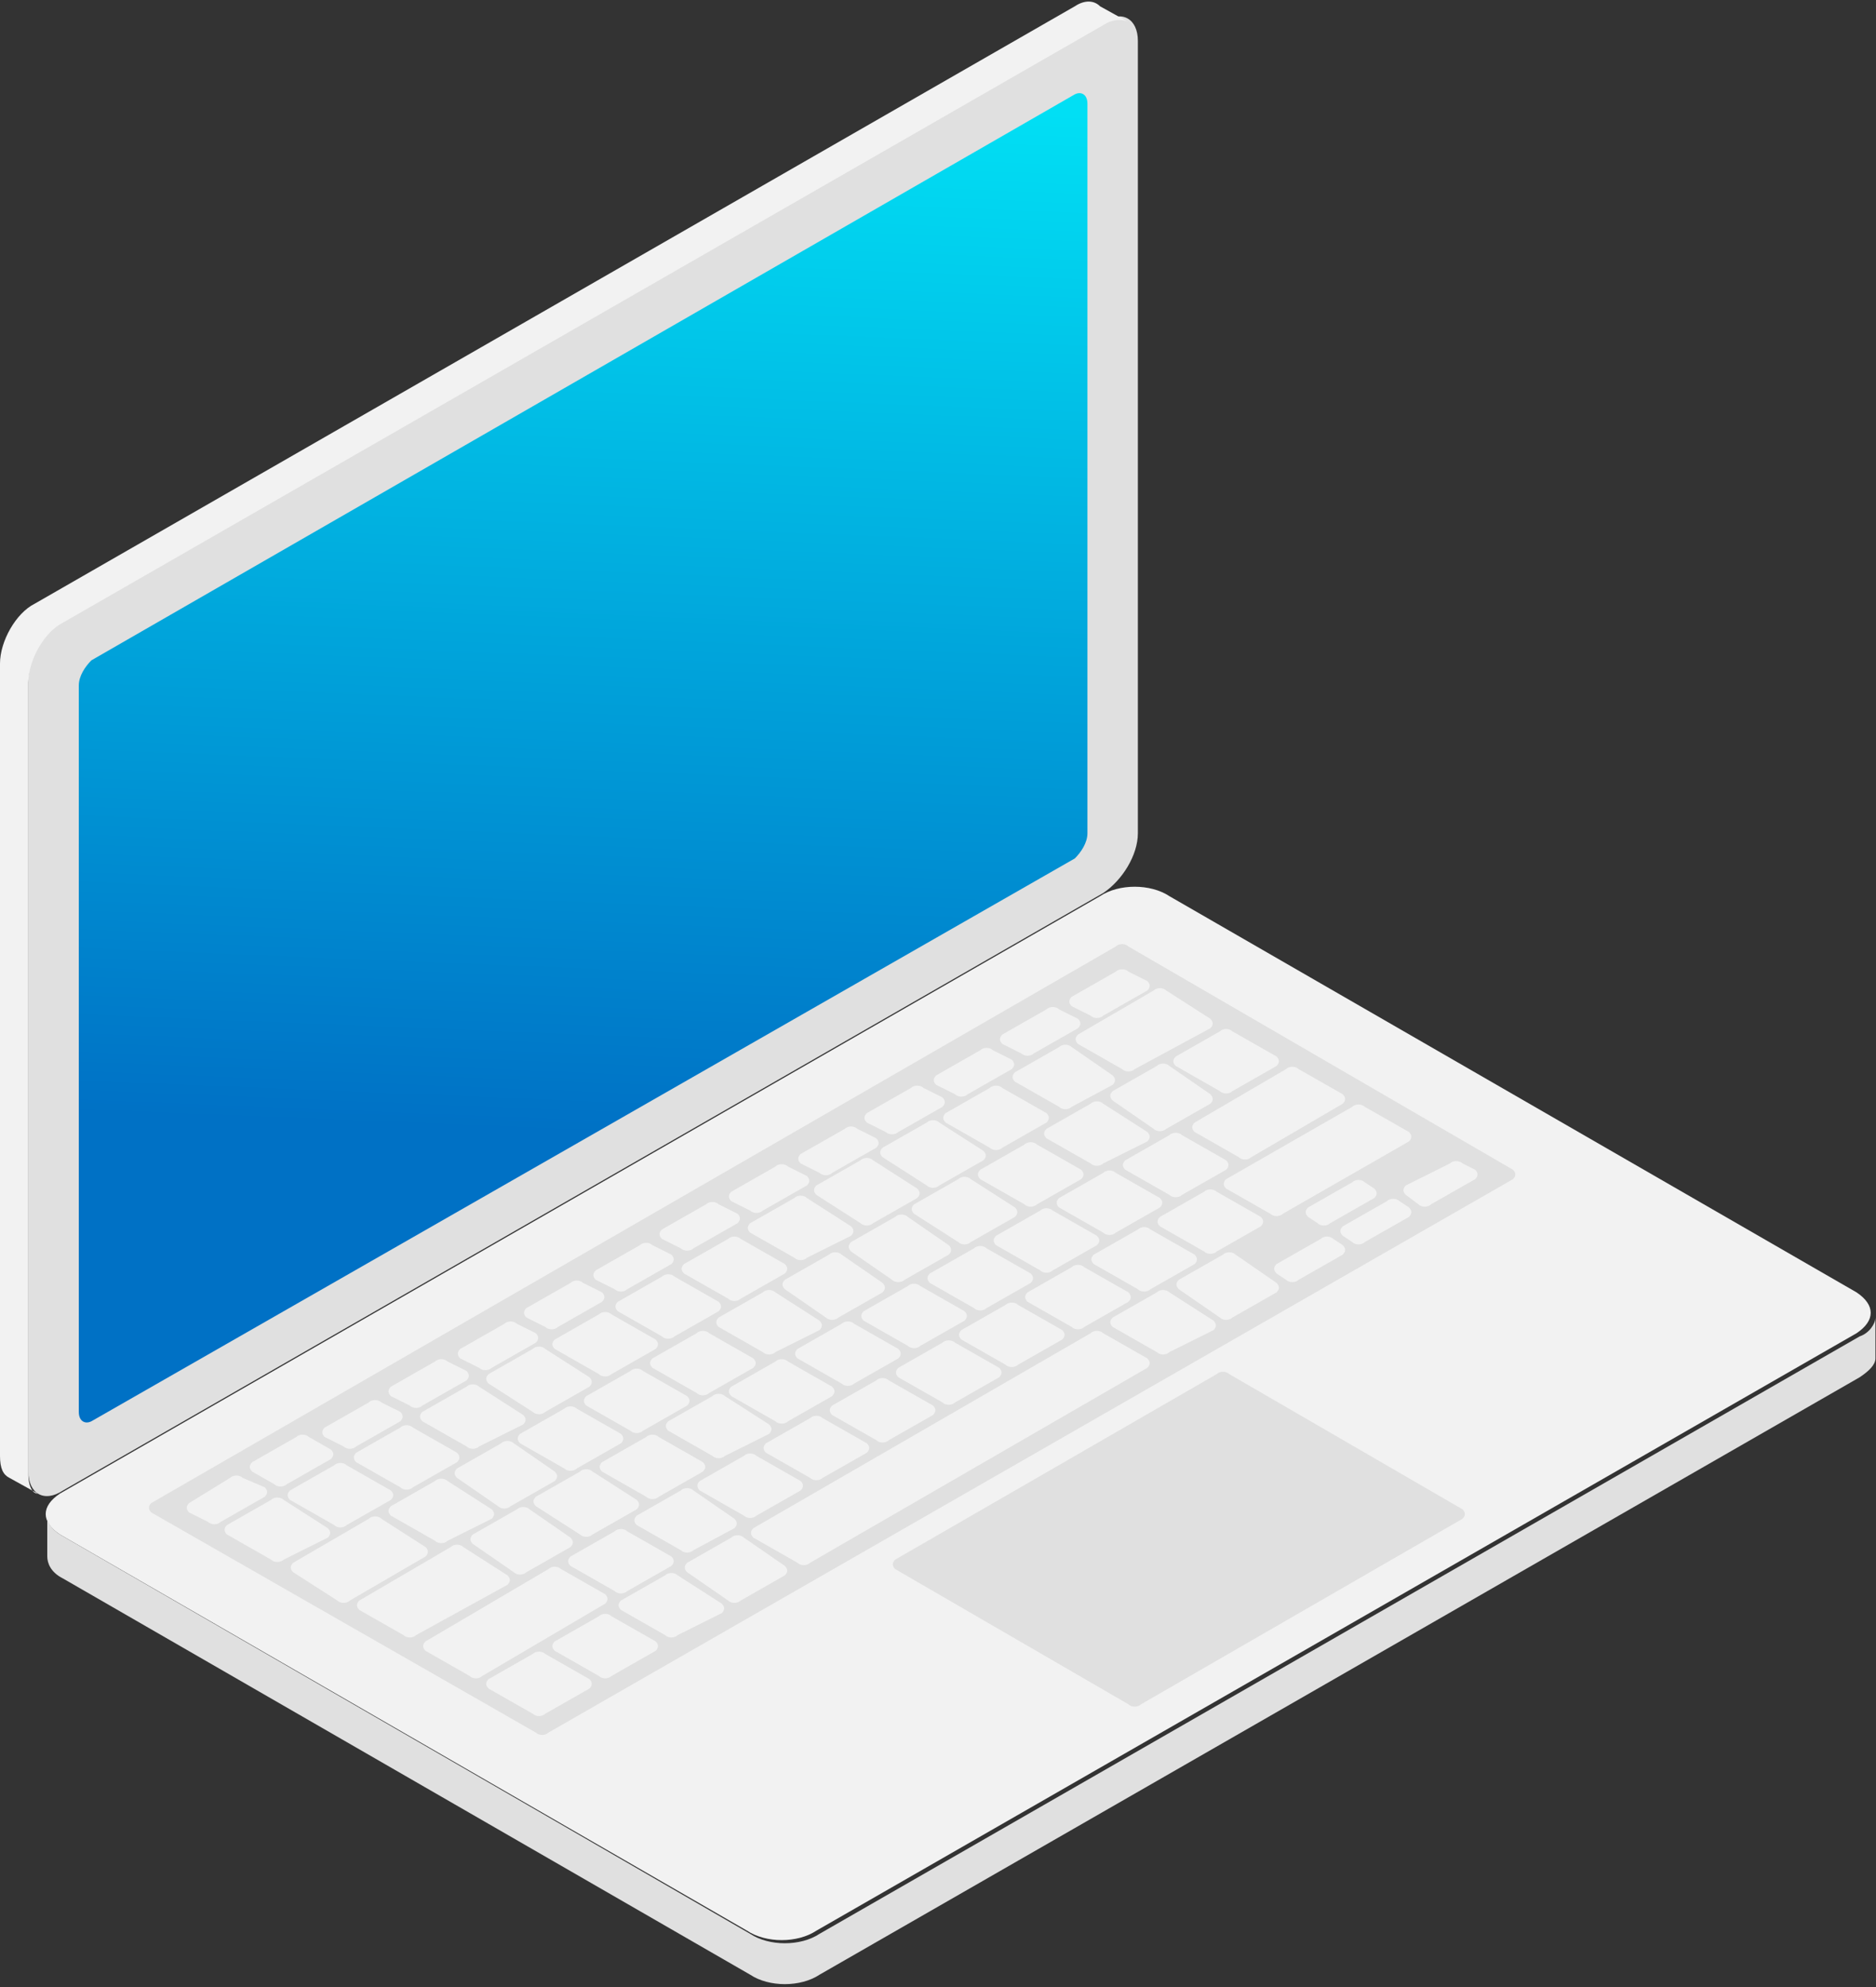 <svg width="287" height="304" viewBox="0 0 287 304" fill="none" xmlns="http://www.w3.org/2000/svg">
<rect x="0" y="0" width="287" height="304" fill="#333333" stroke="none"/>
<path d="M178.9 137.104C176.006 135.18 171.184 135.18 168.291 137.104L9.162 228.506C6.269 230.431 6.269 232.836 9.162 234.76L114.284 295.374C117.177 297.299 121.999 297.299 124.892 295.374L284.021 203.972C286.914 202.048 286.914 199.642 284.021 197.718L178.9 137.104Z" fill="#F2F2F2"/>
<path d="M7.232 231.874V238.128C7.232 239.09 7.715 240.533 9.643 241.495L114.765 302.109C117.658 304.034 122.48 304.034 125.374 302.109L284.502 210.707C285.949 209.745 286.913 208.783 286.913 207.82V201.567C286.913 202.529 285.949 203.972 284.502 204.453L125.374 295.856C122.48 297.78 117.658 297.78 114.765 295.856L9.161 234.76C7.715 233.798 7.232 232.836 7.232 231.874Z" fill="#E0E0E0"/>
<path d="M174.077 6.254C174.077 2.886 171.666 1.443 168.773 3.367L9.644 94.77C6.751 96.694 4.34 100.543 4.34 103.91V225.139C4.34 228.506 6.751 229.95 9.644 228.025L168.773 136.623C171.666 134.698 174.077 130.85 174.077 127.482V6.254Z" fill="#E0E0E0"/>
<path d="M13.983 217.442C13.019 217.923 12.055 217.442 12.055 215.999V104.872C12.055 103.429 13.019 101.986 13.983 101.024L164.433 14.432C165.397 13.951 166.361 14.432 166.361 15.875V127.482C166.361 128.926 165.397 130.369 164.433 131.331L13.983 217.442Z" fill="url(#paint0_linear)"/>
<path d="M231.46 178.957C231.942 179.438 231.942 179.919 231.46 180.4L83.904 265.067C83.422 265.548 82.457 265.548 81.975 265.067L23.146 231.393C22.664 230.912 22.664 230.431 23.146 229.95L170.702 144.801C171.184 144.32 172.148 144.32 172.63 144.801L231.46 178.957Z" fill="#E0E0E0"/>
<path d="M50.15 233.798C50.632 234.279 50.632 234.76 50.15 235.241L43.399 238.609C42.917 239.09 41.952 239.09 41.47 238.609L34.719 234.76C34.237 234.279 34.237 233.798 34.719 233.317L41.47 229.468C41.952 228.987 42.917 228.987 43.399 229.468L50.15 233.798Z" fill="#F2F2F2"/>
<path d="M59.794 228.025C60.276 228.506 60.276 228.987 59.794 229.468L53.043 233.317C52.561 233.798 51.597 233.798 51.114 233.317L44.364 229.468C43.881 228.987 43.881 228.506 44.364 228.025L51.114 224.177C51.597 223.696 52.561 223.696 53.043 224.177L59.794 228.025Z" fill="#F2F2F2"/>
<path d="M69.92 222.252C70.403 222.733 70.403 223.215 69.92 223.696L63.169 227.544C62.687 228.025 61.723 228.025 61.24 227.544L54.49 223.696C54.007 223.215 54.007 222.733 54.49 222.252L61.24 218.404C61.723 217.923 62.687 217.923 63.169 218.404L69.92 222.252Z" fill="#F2F2F2"/>
<path d="M80.047 216.48C80.529 216.961 80.529 217.442 80.047 217.923L73.296 221.29C72.814 221.771 71.85 221.771 71.368 221.29L64.617 217.442C64.134 216.961 64.134 216.48 64.617 215.999L71.368 212.15C71.85 211.669 72.814 211.669 73.296 212.15L80.047 216.48Z" fill="#F2F2F2"/>
<path d="M90.173 210.707C90.655 211.188 90.655 211.669 90.173 212.15L83.422 215.999C82.94 216.48 81.976 216.48 81.493 215.999L74.743 211.669C74.26 211.188 74.26 210.707 74.743 210.226L81.493 206.377C81.976 205.896 82.94 205.896 83.422 206.377L90.173 210.707Z" fill="#F2F2F2"/>
<path d="M100.3 204.934C100.782 205.415 100.782 205.896 100.3 206.377L93.549 210.226C93.067 210.707 92.103 210.707 91.62 210.226L84.87 206.377C84.387 205.896 84.387 205.415 84.87 204.934L91.62 201.085C92.103 200.604 93.067 200.604 93.549 201.085L100.3 204.934Z" fill="#F2F2F2"/>
<path d="M109.945 199.161C110.427 199.642 110.427 200.123 109.945 200.604L103.194 204.453C102.712 204.934 101.747 204.934 101.265 204.453L94.514 200.604C94.032 200.123 94.032 199.642 94.514 199.161L101.265 195.313C101.747 194.832 102.712 194.832 103.194 195.313L109.945 199.161Z" fill="#F2F2F2"/>
<path d="M120.071 193.388C120.553 193.87 120.553 194.351 120.071 194.832L113.32 198.68C112.838 199.161 111.873 199.161 111.391 198.68L104.64 194.832C104.158 194.351 104.158 193.87 104.64 193.388L111.391 189.54C111.873 189.059 112.838 189.059 113.32 189.54L120.071 193.388Z" fill="#F2F2F2"/>
<path d="M130.197 187.616C130.679 188.097 130.679 188.578 130.197 189.059L123.446 192.426C122.963 192.907 121.999 192.907 121.517 192.426L114.766 188.578C114.284 188.097 114.284 187.616 114.766 187.135L121.517 183.286C121.999 182.805 122.963 182.805 123.446 183.286L130.197 187.616Z" fill="#F2F2F2"/>
<path d="M140.323 181.843C140.805 182.324 140.805 182.805 140.323 183.286L133.572 187.135C133.089 187.616 132.125 187.616 131.643 187.135L124.892 182.805C124.41 182.324 124.41 181.843 124.892 181.362L131.643 177.513C132.125 177.032 133.089 177.032 133.572 177.513L140.323 181.843Z" fill="#F2F2F2"/>
<path d="M150.45 176.07C150.932 176.551 150.932 177.032 150.45 177.513L143.699 181.362C143.216 181.843 142.252 181.843 141.77 181.362L135.019 177.032C134.537 176.551 134.537 176.07 135.019 175.589L141.77 171.741C142.252 171.259 143.216 171.259 143.699 171.741L150.45 176.07Z" fill="#F2F2F2"/>
<path d="M160.094 170.297C160.576 170.778 160.576 171.259 160.094 171.741L153.343 175.589C152.861 176.07 151.897 176.07 151.414 175.589L144.663 171.741C144.181 171.259 144.181 170.778 144.663 170.297L151.414 166.449C151.897 165.968 152.861 165.968 153.343 166.449L160.094 170.297Z" fill="#F2F2F2"/>
<path d="M170.22 164.525C170.702 165.006 170.702 165.487 170.22 165.968L163.952 169.335C163.469 169.816 162.505 169.816 162.023 169.335L155.272 165.487C154.79 165.006 154.79 164.524 155.272 164.043L162.023 160.195C162.505 159.714 163.469 159.714 163.952 160.195L170.22 164.525Z" fill="#F2F2F2"/>
<path d="M40.506 227.544C40.988 228.025 40.988 228.506 40.506 228.987L33.755 232.836C33.273 233.317 32.308 233.317 31.826 232.836L28.933 231.393C28.451 230.912 28.451 230.431 28.933 229.949L35.202 226.101C35.684 225.62 36.648 225.62 37.13 226.101L40.506 227.544Z" fill="#F2F2F2"/>
<path d="M50.633 221.771C51.115 222.252 51.115 222.733 50.633 223.215L43.882 227.063C43.4 227.544 42.435 227.544 41.953 227.063L38.578 225.139C38.095 224.658 38.095 224.177 38.578 223.696L45.328 219.847C45.811 219.366 46.775 219.366 47.257 219.847L50.633 221.771Z" fill="#F2F2F2"/>
<path d="M61.241 215.999C61.724 216.48 61.724 216.961 61.241 217.442L54.49 221.29C54.008 221.771 53.044 221.771 52.562 221.29L49.668 219.847C49.186 219.366 49.186 218.885 49.668 218.404L56.419 214.555C56.901 214.074 57.866 214.074 58.348 214.555L61.241 215.999Z" fill="#F2F2F2"/>
<path d="M71.367 209.745C71.85 210.226 71.85 210.707 71.367 211.188L64.616 215.036C64.134 215.517 63.17 215.517 62.688 215.036L59.794 213.593C59.312 213.112 59.312 212.631 59.794 212.15L66.545 208.302C67.027 207.82 67.992 207.82 68.474 208.302L71.367 209.745Z" fill="#F2F2F2"/>
<path d="M81.976 203.972C82.458 204.453 82.458 204.934 81.976 205.415L75.225 209.264C74.743 209.745 73.778 209.745 73.296 209.264L70.403 207.82C69.921 207.339 69.921 206.858 70.403 206.377L77.154 202.529C77.636 202.048 78.6 202.048 79.082 202.529L81.976 203.972Z" fill="#F2F2F2"/>
<path d="M92.103 197.718C92.585 198.199 92.585 198.68 92.103 199.161L85.352 203.01C84.87 203.491 83.905 203.491 83.423 203.01L80.53 201.567C80.047 201.086 80.047 200.604 80.53 200.123L87.281 196.275C87.763 195.794 88.727 195.794 89.209 196.275L92.103 197.718Z" fill="#F2F2F2"/>
<path d="M102.711 191.945C103.193 192.426 103.193 192.907 102.711 193.388L95.96 197.237C95.478 197.718 94.513 197.718 94.031 197.237L91.138 195.794C90.656 195.313 90.656 194.832 91.138 194.351L97.889 190.502C98.371 190.021 99.336 190.021 99.818 190.502L102.711 191.945Z" fill="#F2F2F2"/>
<path d="M112.838 185.691C113.32 186.172 113.32 186.654 112.838 187.135L106.087 190.983C105.605 191.464 104.64 191.464 104.158 190.983L101.265 189.54C100.783 189.059 100.783 188.578 101.265 188.097L108.016 184.248C108.498 183.767 109.463 183.767 109.945 184.248L112.838 185.691Z" fill="#F2F2F2"/>
<path d="M123.445 179.919C123.928 180.4 123.928 180.881 123.445 181.362L116.694 185.21C116.212 185.691 115.248 185.691 114.766 185.21L111.872 183.767C111.39 183.286 111.39 182.805 111.872 182.324L118.623 178.475C119.106 177.994 120.07 177.994 120.552 178.475L123.445 179.919Z" fill="#F2F2F2"/>
<path d="M134.054 174.146C134.536 174.627 134.536 175.108 134.054 175.589L127.303 179.438C126.821 179.919 125.856 179.919 125.374 179.438L122.481 177.994C121.999 177.513 121.999 177.032 122.481 176.551L129.232 172.703C129.714 172.222 130.678 172.222 131.161 172.703L134.054 174.146Z" fill="#F2F2F2"/>
<path d="M144.181 167.892C144.663 168.373 144.663 168.854 144.181 169.335L137.43 173.184C136.948 173.665 135.983 173.665 135.501 173.184L132.608 171.741C132.126 171.259 132.126 170.778 132.608 170.297L139.359 166.449C139.841 165.968 140.805 165.968 141.288 166.449L144.181 167.892Z" fill="#F2F2F2"/>
<path d="M154.789 162.119C155.271 162.6 155.271 163.081 154.789 163.562L148.038 167.411C147.556 167.892 146.592 167.892 146.109 167.411L143.216 165.968C142.734 165.487 142.734 165.006 143.216 164.525L149.967 160.676C150.449 160.195 151.414 160.195 151.896 160.676L154.789 162.119Z" fill="#F2F2F2"/>
<path d="M164.916 155.865C165.398 156.346 165.398 156.827 164.916 157.309L158.165 161.157C157.683 161.638 156.719 161.638 156.236 161.157L153.343 159.714C152.861 159.233 152.861 158.752 153.343 158.271L160.094 154.422C160.576 153.941 161.541 153.941 162.023 154.422L164.916 155.865Z" fill="#F2F2F2"/>
<path d="M175.524 150.093C176.007 150.574 176.007 151.055 175.524 151.536L168.774 155.384C168.291 155.865 167.327 155.865 166.845 155.384L163.951 153.941C163.469 153.46 163.469 152.979 163.951 152.498L170.702 148.649C171.185 148.168 172.149 148.168 172.631 148.649L175.524 150.093Z" fill="#F2F2F2"/>
<path d="M185.168 155.865C185.65 156.346 185.65 156.828 185.168 157.309L173.595 163.562C173.113 164.043 172.148 164.043 171.666 163.562L164.915 159.714C164.433 159.233 164.433 158.752 164.915 158.271L176.488 151.536C176.971 151.055 177.935 151.055 178.417 151.536L185.168 155.865Z" fill="#F2F2F2"/>
<path d="M90.173 256.889C90.655 257.37 90.655 257.851 90.173 258.332L83.422 262.181C82.94 262.662 81.976 262.662 81.493 262.181L74.743 258.332C74.26 257.851 74.26 257.37 74.743 256.889L81.493 253.041C81.976 252.56 82.94 252.56 83.422 253.041L90.173 256.889Z" fill="#F2F2F2"/>
<path d="M100.3 251.116C100.782 251.597 100.782 252.079 100.3 252.56L93.549 256.408C93.067 256.889 92.103 256.889 91.62 256.408L84.87 252.56C84.387 252.079 84.387 251.597 84.87 251.116L91.62 247.268C92.103 246.787 93.067 246.787 93.549 247.268L100.3 251.116Z" fill="#F2F2F2"/>
<path d="M110.426 245.344C110.908 245.825 110.908 246.306 110.426 246.787L103.675 250.154C103.193 250.635 102.229 250.635 101.746 250.154L94.995 246.306C94.513 245.825 94.513 245.344 94.995 244.863L101.746 241.014C102.229 240.533 103.193 240.533 103.675 241.014L110.426 245.344Z" fill="#F2F2F2"/>
<path d="M210.244 181.843C210.726 182.324 210.726 182.805 210.244 183.286L203.493 187.135C203.011 187.616 202.046 187.616 201.564 187.135L200.118 186.172C199.635 185.691 199.635 185.21 200.118 184.729L206.868 180.881C207.351 180.4 208.315 180.4 208.797 180.881L210.244 181.843Z" fill="#F2F2F2"/>
<path d="M205.422 190.502C205.904 190.983 205.904 191.464 205.422 191.945L198.671 195.794C198.189 196.275 197.224 196.275 196.742 195.794L195.295 194.832C194.813 194.351 194.813 193.87 195.295 193.388L202.046 189.54C202.528 189.059 203.493 189.059 203.975 189.54L205.422 190.502Z" fill="#F2F2F2"/>
<path d="M215.549 184.729C216.031 185.21 216.031 185.691 215.549 186.172L208.798 190.021C208.315 190.502 207.351 190.502 206.869 190.021L205.422 189.059C204.94 188.578 204.94 188.097 205.422 187.616L212.173 183.767C212.655 183.286 213.62 183.286 214.102 183.767L215.549 184.729Z" fill="#F2F2F2"/>
<path d="M225.674 178.957C226.157 179.438 226.157 179.919 225.674 180.4L218.923 184.248C218.441 184.729 217.477 184.729 216.995 184.248L215.066 182.805C214.584 182.324 214.584 181.843 215.066 181.362L221.817 177.994C222.299 177.513 223.263 177.513 223.746 177.994L225.674 178.957Z" fill="#F2F2F2"/>
<path d="M120.07 239.571C120.552 240.052 120.552 240.533 120.07 241.014L113.319 244.863C112.837 245.344 111.872 245.344 111.39 244.863L105.121 240.533C104.639 240.052 104.639 239.571 105.121 239.09L111.872 235.241C112.355 234.76 113.319 234.76 113.801 235.241L120.07 239.571Z" fill="#F2F2F2"/>
<path d="M175.524 207.82C176.007 208.302 176.007 208.783 175.524 209.264L123.928 239.09C123.446 239.571 122.482 239.571 121.999 239.09L115.248 235.241C114.766 234.76 114.766 234.279 115.248 233.798L166.845 203.972C167.327 203.491 168.291 203.491 168.774 203.972L175.524 207.82Z" fill="#F2F2F2"/>
<path d="M185.652 202.048C186.134 202.529 186.134 203.01 185.652 203.491L178.901 206.858C178.419 207.339 177.454 207.339 176.972 206.858L170.221 203.01C169.739 202.529 169.739 202.048 170.221 201.567L176.972 197.718C177.454 197.237 178.419 197.237 178.901 197.718L185.652 202.048Z" fill="#F2F2F2"/>
<path d="M195.294 196.275C195.777 196.756 195.777 197.237 195.294 197.718L188.544 201.567C188.061 202.048 187.097 202.048 186.615 201.567L180.346 197.237C179.864 196.756 179.864 196.275 180.346 195.794L187.097 191.945C187.579 191.464 188.544 191.464 189.026 191.945L195.294 196.275Z" fill="#F2F2F2"/>
<path d="M75.225 230.912C75.707 231.393 75.707 231.874 75.225 232.355L68.474 235.722C67.992 236.203 67.027 236.203 66.545 235.722L59.794 231.874C59.312 231.393 59.312 230.912 59.794 230.431L66.545 226.582C67.027 226.101 67.992 226.101 68.474 226.582L75.225 230.912Z" fill="#F2F2F2"/>
<path d="M65.099 236.684C65.581 237.165 65.581 237.647 65.099 238.128L53.526 244.863C53.044 245.344 52.079 245.344 51.597 244.863L44.846 240.533C44.364 240.052 44.364 239.571 44.846 239.09L56.419 232.355C56.901 231.874 57.866 231.874 58.348 232.355L65.099 236.684Z" fill="#F2F2F2"/>
<path d="M84.869 225.139C85.351 225.62 85.351 226.101 84.869 226.582L78.118 230.431C77.636 230.912 76.671 230.912 76.189 230.431L69.92 226.101C69.438 225.62 69.438 225.139 69.92 224.658L76.671 220.809C77.153 220.328 78.118 220.328 78.6 220.809L84.869 225.139Z" fill="#F2F2F2"/>
<path d="M94.996 219.366C95.478 219.847 95.478 220.328 94.996 220.809L88.245 224.658C87.762 225.139 86.798 225.139 86.316 224.658L79.565 220.809C79.083 220.328 79.083 219.847 79.565 219.366L86.316 215.517C86.798 215.036 87.762 215.036 88.245 215.517L94.996 219.366Z" fill="#F2F2F2"/>
<path d="M105.122 213.593C105.605 214.074 105.605 214.555 105.122 215.036L98.371 218.885C97.889 219.366 96.925 219.366 96.443 218.885L89.692 215.036C89.21 214.555 89.21 214.074 89.692 213.593L96.443 209.745C96.925 209.264 97.889 209.264 98.371 209.745L105.122 213.593Z" fill="#F2F2F2"/>
<path d="M115.248 207.82C115.731 208.302 115.731 208.783 115.248 209.264L108.497 213.112C108.015 213.593 107.051 213.593 106.569 213.112L99.818 209.264C99.335 208.783 99.335 208.302 99.818 207.82L106.569 203.972C107.051 203.491 108.015 203.491 108.497 203.972L115.248 207.82Z" fill="#F2F2F2"/>
<path d="M125.374 202.048C125.857 202.529 125.857 203.01 125.374 203.491L118.623 206.858C118.141 207.339 117.177 207.339 116.695 206.858L109.944 203.01C109.461 202.529 109.461 202.048 109.944 201.567L116.695 197.718C117.177 197.237 118.141 197.237 118.623 197.718L125.374 202.048Z" fill="#F2F2F2"/>
<path d="M135.019 196.275C135.501 196.756 135.501 197.237 135.019 197.718L128.268 201.567C127.786 202.048 126.822 202.048 126.339 201.567L120.071 197.237C119.588 196.756 119.588 196.275 120.071 195.794L126.822 191.945C127.304 191.464 128.268 191.464 128.75 191.945L135.019 196.275Z" fill="#F2F2F2"/>
<path d="M145.146 190.502C145.628 190.983 145.628 191.464 145.146 191.945L138.395 195.794C137.913 196.275 136.949 196.275 136.466 195.794L130.198 191.464C129.715 190.983 129.715 190.502 130.198 190.021L136.949 186.173C137.431 185.691 138.395 185.691 138.877 186.173L145.146 190.502Z" fill="#F2F2F2"/>
<path d="M155.272 184.729C155.754 185.21 155.754 185.691 155.272 186.173L148.521 190.021C148.039 190.502 147.074 190.502 146.592 190.021L139.841 185.691C139.359 185.21 139.359 184.729 139.841 184.248L146.592 180.4C147.074 179.919 148.039 179.919 148.521 180.4L155.272 184.729Z" fill="#F2F2F2"/>
<path d="M165.398 178.957C165.88 179.438 165.88 179.919 165.398 180.4L158.647 184.248C158.165 184.729 157.2 184.729 156.718 184.248L149.967 180.4C149.485 179.919 149.485 179.438 149.967 178.957L156.718 175.108C157.2 174.627 158.165 174.627 158.647 175.108L165.398 178.957Z" fill="#F2F2F2"/>
<path d="M175.525 173.184C176.007 173.665 176.007 174.146 175.525 174.627L168.774 177.994C168.292 178.475 167.327 178.475 166.845 177.994L160.094 174.146C159.612 173.665 159.612 173.184 160.094 172.703L166.845 168.854C167.327 168.373 168.292 168.373 168.774 168.854L175.525 173.184Z" fill="#F2F2F2"/>
<path d="M185.17 167.411C185.652 167.892 185.652 168.373 185.17 168.854L178.419 172.703C177.936 173.184 176.972 173.184 176.49 172.703L170.221 168.373C169.739 167.892 169.739 167.411 170.221 166.93L176.972 163.081C177.454 162.6 178.419 162.6 178.901 163.081L185.17 167.411Z" fill="#F2F2F2"/>
<path d="M195.295 161.638C195.777 162.119 195.777 162.6 195.295 163.081L188.544 166.93C188.062 167.411 187.098 167.411 186.616 166.93L179.865 163.081C179.382 162.6 179.382 162.119 179.865 161.638L186.616 157.79C187.098 157.309 188.062 157.309 188.544 157.79L195.295 161.638Z" fill="#F2F2F2"/>
<path d="M87.281 235.241C87.763 235.722 87.763 236.203 87.281 236.684L80.53 240.533C80.048 241.014 79.083 241.014 78.601 240.533L72.332 236.203C71.85 235.722 71.85 235.241 72.332 234.76L79.083 230.912C79.566 230.431 80.53 230.431 81.012 230.912L87.281 235.241Z" fill="#F2F2F2"/>
<path d="M77.636 241.014C78.118 241.495 78.118 241.976 77.636 242.457L63.652 250.154C63.17 250.635 62.205 250.635 61.723 250.154L54.972 246.306C54.49 245.825 54.49 245.344 54.972 244.863L68.956 236.684C69.438 236.203 70.403 236.203 70.885 236.684L77.636 241.014Z" fill="#F2F2F2"/>
<path d="M97.407 229.468C97.889 229.949 97.889 230.431 97.407 230.912L90.656 234.76C90.174 235.241 89.209 235.241 88.727 234.76L81.976 230.431C81.494 229.949 81.494 229.468 81.976 228.987L88.727 225.139C89.209 224.658 90.174 224.658 90.656 225.139L97.407 229.468Z" fill="#F2F2F2"/>
<path d="M107.534 223.696C108.016 224.177 108.016 224.658 107.534 225.139L100.783 228.987C100.3 229.468 99.336 229.468 98.854 228.987L92.103 225.139C91.621 224.658 91.621 224.177 92.103 223.696L98.854 219.847C99.336 219.366 100.3 219.366 100.783 219.847L107.534 223.696Z" fill="#F2F2F2"/>
<path d="M117.66 217.923C118.142 218.404 118.142 218.885 117.66 219.366L110.909 222.733C110.426 223.215 109.462 223.215 108.98 222.733L102.229 218.885C101.747 218.404 101.747 217.923 102.229 217.442L108.98 213.593C109.462 213.112 110.426 213.112 110.909 213.593L117.66 217.923Z" fill="#F2F2F2"/>
<path d="M127.303 212.15C127.785 212.631 127.785 213.112 127.303 213.593L120.552 217.442C120.07 217.923 119.106 217.923 118.623 217.442L111.872 213.593C111.39 213.112 111.39 212.631 111.872 212.15L118.623 208.302C119.106 207.82 120.07 207.82 120.552 208.302L127.303 212.15Z" fill="#F2F2F2"/>
<path d="M137.43 206.377C137.912 206.858 137.912 207.339 137.43 207.82L130.679 211.669C130.197 212.15 129.232 212.15 128.75 211.669L121.999 207.82C121.517 207.339 121.517 206.858 121.999 206.377L128.75 202.529C129.232 202.048 130.197 202.048 130.679 202.529L137.43 206.377Z" fill="#F2F2F2"/>
<path d="M147.556 200.604C148.038 201.086 148.038 201.567 147.556 202.048L140.805 205.896C140.323 206.377 139.358 206.377 138.876 205.896L132.125 202.048C131.643 201.567 131.643 201.086 132.125 200.604L138.876 196.756C139.358 196.275 140.323 196.275 140.805 196.756L147.556 200.604Z" fill="#F2F2F2"/>
<path d="M157.683 194.832C158.165 195.313 158.165 195.794 157.683 196.275L150.932 200.123C150.45 200.604 149.485 200.604 149.003 200.123L142.252 196.275C141.77 195.794 141.77 195.313 142.252 194.832L149.003 190.983C149.485 190.502 150.45 190.502 150.932 190.983L157.683 194.832Z" fill="#F2F2F2"/>
<path d="M167.81 189.059C168.292 189.54 168.292 190.021 167.81 190.502L161.059 194.351C160.577 194.832 159.612 194.832 159.13 194.351L152.379 190.502C151.897 190.021 151.897 189.54 152.379 189.059L159.13 185.21C159.612 184.729 160.577 184.729 161.059 185.21L167.81 189.059Z" fill="#F2F2F2"/>
<path d="M177.453 183.286C177.936 183.767 177.936 184.248 177.453 184.729L170.703 188.578C170.22 189.059 169.256 189.059 168.774 188.578L162.023 184.729C161.541 184.248 161.541 183.767 162.023 183.286L168.774 179.438C169.256 178.956 170.22 178.956 170.703 179.438L177.453 183.286Z" fill="#F2F2F2"/>
<path d="M187.579 177.513C188.062 177.994 188.062 178.475 187.579 178.957L180.829 182.805C180.346 183.286 179.382 183.286 178.9 182.805L172.149 178.957C171.667 178.475 171.667 177.994 172.149 177.513L178.9 173.665C179.382 173.184 180.346 173.184 180.829 173.665L187.579 177.513Z" fill="#F2F2F2"/>
<path d="M205.421 167.411C205.903 167.892 205.903 168.373 205.421 168.854L191.437 177.032C190.955 177.513 189.99 177.513 189.508 177.032L182.757 173.184C182.275 172.703 182.275 172.222 182.757 171.741L196.741 163.562C197.223 163.081 198.188 163.081 198.67 163.562L205.421 167.411Z" fill="#F2F2F2"/>
<path d="M102.711 238.128C103.193 238.609 103.193 239.09 102.711 239.571L95.96 243.419C95.478 243.9 94.514 243.9 94.031 243.419L87.281 239.571C86.798 239.09 86.798 238.609 87.281 238.128L94.031 234.279C94.514 233.798 95.478 233.798 95.96 234.279L102.711 238.128Z" fill="#F2F2F2"/>
<path d="M92.584 243.9C93.066 244.381 93.066 244.863 92.584 245.344L73.778 256.408C73.296 256.889 72.331 256.889 71.849 256.408L65.098 252.56C64.616 252.079 64.616 251.597 65.098 251.116L83.904 240.052C84.386 239.571 85.351 239.571 85.833 240.052L92.584 243.9Z" fill="#F2F2F2"/>
<path d="M112.355 232.355C112.837 232.836 112.837 233.317 112.355 233.798L106.086 237.165C105.604 237.647 104.64 237.647 104.157 237.165L97.407 233.317C96.924 232.836 96.924 232.355 97.407 231.874L104.157 228.025C104.64 227.544 105.604 227.544 106.086 228.025L112.355 232.355Z" fill="#F2F2F2"/>
<path d="M122.481 226.582C122.963 227.063 122.963 227.544 122.481 228.025L115.73 231.874C115.248 232.355 114.283 232.355 113.801 231.874L107.05 228.025C106.568 227.544 106.568 227.063 107.05 226.582L113.801 222.733C114.283 222.252 115.248 222.252 115.73 222.733L122.481 226.582Z" fill="#F2F2F2"/>
<path d="M132.608 220.809C133.09 221.29 133.09 221.771 132.608 222.252L125.857 226.101C125.375 226.582 124.41 226.582 123.928 226.101L117.177 222.252C116.695 221.771 116.695 221.29 117.177 220.809L123.928 216.961C124.41 216.48 125.375 216.48 125.857 216.961L132.608 220.809Z" fill="#F2F2F2"/>
<path d="M142.734 215.036C143.216 215.518 143.216 215.999 142.734 216.48L135.983 220.328C135.501 220.809 134.536 220.809 134.054 220.328L127.303 216.48C126.821 215.999 126.821 215.518 127.303 215.036L134.054 211.188C134.536 210.707 135.501 210.707 135.983 211.188L142.734 215.036Z" fill="#F2F2F2"/>
<path d="M152.861 209.264C153.343 209.745 153.343 210.226 152.861 210.707L146.11 214.555C145.628 215.036 144.663 215.036 144.181 214.555L137.43 210.707C136.948 210.226 136.948 209.745 137.43 209.264L144.181 205.415C144.663 204.934 145.628 204.934 146.11 205.415L152.861 209.264Z" fill="#F2F2F2"/>
<path d="M162.504 203.491C162.986 203.972 162.986 204.453 162.504 204.934L155.753 208.783C155.271 209.264 154.307 209.264 153.824 208.783L147.074 204.934C146.591 204.453 146.591 203.972 147.074 203.491L153.824 199.642C154.307 199.161 155.271 199.161 155.753 199.642L162.504 203.491Z" fill="#F2F2F2"/>
<path d="M172.631 197.718C173.113 198.199 173.113 198.68 172.631 199.161L165.88 203.01C165.398 203.491 164.434 203.491 163.951 203.01L157.201 199.161C156.718 198.68 156.718 198.199 157.201 197.718L163.951 193.87C164.434 193.388 165.398 193.388 165.88 193.87L172.631 197.718Z" fill="#F2F2F2"/>
<path d="M182.757 191.945C183.239 192.426 183.239 192.907 182.757 193.388L176.006 197.237C175.524 197.718 174.56 197.718 174.077 197.237L167.326 193.388C166.844 192.907 166.844 192.426 167.326 191.945L174.077 188.097C174.56 187.616 175.524 187.616 176.006 188.097L182.757 191.945Z" fill="#F2F2F2"/>
<path d="M192.884 186.172C193.366 186.654 193.366 187.135 192.884 187.616L186.133 191.464C185.651 191.945 184.687 191.945 184.204 191.464L177.453 187.616C176.971 187.135 176.971 186.654 177.453 186.172L184.204 182.324C184.687 181.843 185.651 181.843 186.133 182.324L192.884 186.172Z" fill="#F2F2F2"/>
<path d="M215.548 173.184C216.03 173.665 216.03 174.146 215.548 174.627L196.259 185.691C195.777 186.172 194.813 186.172 194.33 185.691L187.579 181.843C187.097 181.362 187.097 180.881 187.579 180.4L206.868 169.335C207.35 168.854 208.314 168.854 208.797 169.335L215.548 173.184Z" fill="#F2F2F2"/>
<path d="M223.745 230.912C224.227 231.393 224.227 231.874 223.745 232.355L174.56 260.738C174.078 261.219 173.113 261.219 172.631 260.738L136.948 240.052C136.465 239.571 136.465 239.09 136.948 238.609L186.133 210.226C186.615 209.745 187.58 209.745 188.062 210.226L223.745 230.912Z" fill="#E0E0E0"/>
<path d="M4.34 225.62V104.391C4.34 101.024 6.751 96.694 9.644 95.251L168.773 3.849C170.22 2.886 171.666 2.886 172.631 3.367L168.291 0.962C167.326 6.60121e-06 165.88 6.60121e-06 164.433 0.962L5.304 92.365C2.411 93.808 0 98.138 0 101.505V222.734C0 224.658 0.482 225.62 1.447 226.101L5.787 228.506C4.822 228.506 4.34 227.063 4.34 225.62Z" fill="#F2F2F2"/>
<defs>
<linearGradient id="paint0_linear" x1="95.477" y1="173.763" x2="101.97" y2="14.773" gradientUnits="userSpaceOnUse">
<stop stop-color="#0071C5"/>
<stop offset="1" stop-color="#01DFF4"/>
</linearGradient>
</defs>
</svg>
